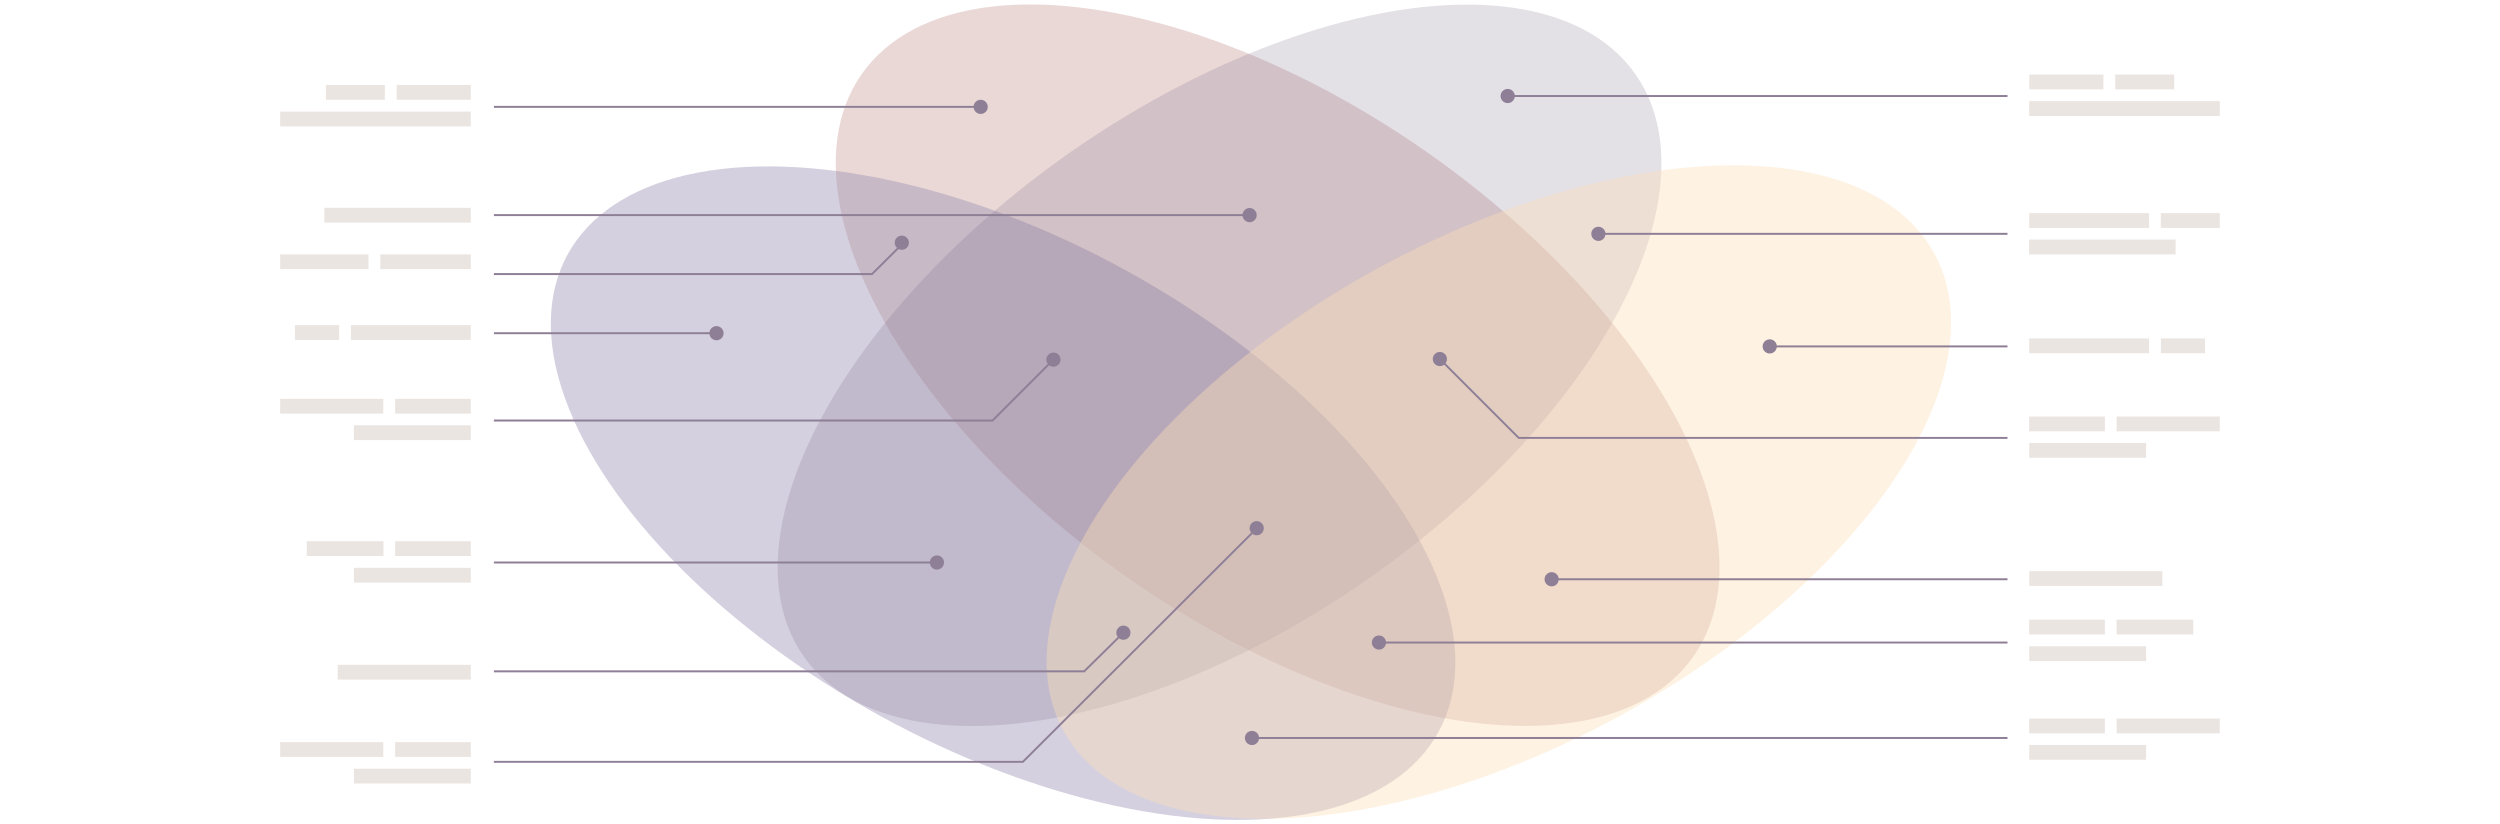 <?xml version="1.0" encoding="utf-8"?>
<!-- Generator: Adobe Illustrator 22.1.0, SVG Export Plug-In . SVG Version: 6.00 Build 0)  -->
<svg version="1.1" xmlns="http://www.w3.org/2000/svg" xmlns:xlink="http://www.w3.org/1999/xlink" x="0px" y="0px"
	 viewBox="0 0 1268 418" enable-background="new 0 0 1268 418" xml:space="preserve">
<g id="Layer_1">
	<g>
		
			<ellipse transform="matrix(0.573 -0.819 0.819 0.573 124.935 610.118)" opacity="0.4" fill="#CA9F9B" cx="648.3" cy="185.1" rx="132" ry="257.6"/>
		
			<ellipse transform="matrix(0.481 -0.877 0.877 0.481 44.562 575.867)" opacity="0.4" fill="#968BAF" cx="508.7" cy="250.3" rx="129" ry="251.8"/>
		
			<ellipse transform="matrix(0.819 -0.573 0.573 0.819 5.7 388.275)" opacity="0.2" fill="#756686" cx="618.8" cy="185.1" rx="257.6" ry="132"/>
		
			<rect x="1072.8" y="37.9" transform="matrix(-1 -7.898672e-11 7.898672e-11 -1 2175.544 83.213)" fill="#EBE5E1" width="29.9" height="7.5"/>
		
			<rect x="1029.2" y="37.9" transform="matrix(-1 -4.198432e-11 4.198432e-11 -1 2096.046 83.213)" fill="#EBE5E1" width="37.6" height="7.5"/>
		
			<rect x="1029.2" y="51.3" transform="matrix(-1 -3.318691e-11 3.318691e-11 -1 2155.082 110.115)" fill="#EBE5E1" width="96.7" height="7.5"/>
		
			<rect x="1096" y="108.1" transform="matrix(-1 -7.862168e-11 7.862168e-11 -1 2221.876 223.704)" fill="#EBE5E1" width="29.9" height="7.5"/>
		
			<rect x="1029.2" y="108.1" transform="matrix(-1 -4.292046e-11 4.292046e-11 -1 2119.212 223.704)" fill="#EBE5E1" width="60.8" height="7.5"/>
		
			<rect x="1029.2" y="121.6" transform="matrix(-1 -2.961155e-11 2.961155e-11 -1 2132.663 250.607)" fill="#EBE5E1" width="74.3" height="7.5"/>
		
			<rect x="1073.6" y="211.2" transform="matrix(-1 -6.439972e-11 6.439972e-11 -1 2199.457 429.957)" fill="#EBE5E1" width="52.3" height="7.5"/>
		
			<rect x="1029.2" y="211.2" transform="matrix(-1 -4.192525e-11 4.192525e-11 -1 2096.793 429.957)" fill="#EBE5E1" width="38.4" height="7.5"/>
		
			<rect x="1029.2" y="224.7" transform="matrix(-1 -2.597179e-11 2.597179e-11 -1 2117.718 456.859)" fill="#EBE5E1" width="59.3" height="7.5"/>
		
			<rect x="1073.6" y="364.4" transform="matrix(-1 -6.443436e-11 6.443436e-11 -1 2199.457 736.347)" fill="#EBE5E1" width="52.3" height="7.5"/>
		
			<rect x="1029.2" y="364.4" transform="matrix(-1 -4.192525e-11 4.192525e-11 -1 2096.793 736.347)" fill="#EBE5E1" width="38.4" height="7.5"/>
		
			<rect x="1029.2" y="377.9" transform="matrix(-1 -2.581858e-11 2.581858e-11 -1 2117.718 763.249)" fill="#EBE5E1" width="59.3" height="7.5"/>
		
			<rect x="1073.6" y="314.4" transform="matrix(-1 -7.101043e-11 7.101043e-11 -1 2186.006 636.209)" fill="#EBE5E1" width="38.9" height="7.5"/>
		
			<rect x="1029.2" y="314.4" transform="matrix(-1 -4.192525e-11 4.192525e-11 -1 2096.793 636.209)" fill="#EBE5E1" width="38.4" height="7.5"/>
		
			<rect x="1029.2" y="327.8" transform="matrix(-1 -2.581858e-11 2.581858e-11 -1 2117.718 663.112)" fill="#EBE5E1" width="59.3" height="7.5"/>
		
			<rect x="1096" y="171.6" transform="matrix(-1 -9.054903e-11 9.054903e-11 -1 2214.403 350.744)" fill="#EBE5E1" width="22.4" height="7.5"/>
		
			<rect x="1029.2" y="171.6" transform="matrix(-1 -4.292046e-11 4.292046e-11 -1 2119.212 350.744)" fill="#EBE5E1" width="60.8" height="7.5"/>
		
			<rect x="1029.2" y="289.7" transform="matrix(-1 -4.322510e-11 4.322510e-11 -1 2125.938 586.888)" fill="#EBE5E1" width="67.5" height="7.5"/>
		<rect x="165.3" y="43.1" fill="#EBE5E1" width="29.9" height="7.5"/>
		<rect x="201.2" y="43.1" fill="#EBE5E1" width="37.6" height="7.5"/>
		<rect x="142.1" y="56.6" fill="#EBE5E1" width="96.7" height="7.5"/>
		<rect x="142.1" y="129" fill="#EBE5E1" width="44.8" height="7.5"/>
		<rect x="192.9" y="129" fill="#EBE5E1" width="45.9" height="7.5"/>
		<rect x="164.5" y="105.4" fill="#EBE5E1" width="74.3" height="7.5"/>
		<rect x="142.1" y="202.3" fill="#EBE5E1" width="52.3" height="7.5"/>
		<rect x="200.4" y="202.3" fill="#EBE5E1" width="38.4" height="7.5"/>
		<rect x="179.5" y="215.7" fill="#EBE5E1" width="59.3" height="7.5"/>
		<rect x="142.1" y="376.4" fill="#EBE5E1" width="52.3" height="7.5"/>
		<rect x="200.4" y="376.4" fill="#EBE5E1" width="38.4" height="7.5"/>
		<rect x="179.5" y="389.9" fill="#EBE5E1" width="59.3" height="7.5"/>
		<rect x="155.6" y="274.5" fill="#EBE5E1" width="38.9" height="7.5"/>
		<rect x="200.4" y="274.5" fill="#EBE5E1" width="38.4" height="7.5"/>
		<rect x="179.5" y="288" fill="#EBE5E1" width="59.3" height="7.5"/>
		<rect x="149.6" y="164.9" fill="#EBE5E1" width="22.4" height="7.5"/>
		<rect x="178" y="164.9" fill="#EBE5E1" width="60.8" height="7.5"/>
		<rect x="171.3" y="337.2" fill="#EBE5E1" width="67.5" height="7.5"/>
		
			<ellipse transform="matrix(0.877 -0.481 0.481 0.877 -26.304 396.313)" opacity="0.4" fill="#FEDEB8" cx="760" cy="249.5" rx="251.8" ry="129"/>
		<g>
			<circle fill="#8E7F96" cx="637.4" cy="267.9" r="3.6"/>
			<circle fill="#8E7F96" cx="569.8" cy="320.9" r="3.6"/>
			<circle fill="#8E7F96" cx="475.2" cy="285.3" r="3.6"/>
			<circle fill="#8E7F96" cx="534.3" cy="182.4" r="3.6"/>
			<circle fill="#8E7F96" cx="457.4" cy="123.1" r="3.6"/>
			<circle fill="#8E7F96" cx="363.4" cy="169" r="3.6"/>
			<circle fill="#8E7F96" cx="633.8" cy="109.1" r="3.6"/>
			<circle fill="#8E7F96" cx="497.4" cy="54.2" r="3.6"/>
			<circle fill="#8E7F96" cx="764.7" cy="48.7" r="3.6"/>
			<circle fill="#8E7F96" cx="810.7" cy="118.6" r="3.6"/>
			<circle fill="#8E7F96" cx="730.3" cy="182.1" r="3.6"/>
			<circle fill="#8E7F96" cx="787" cy="293.8" r="3.6"/>
			<circle fill="#8E7F96" cx="897.6" cy="175.7" r="3.6"/>
			<circle fill="#8E7F96" cx="635" cy="374.3" r="3.6"/>
			<circle fill="#8E7F96" cx="699.4" cy="325.9" r="3.6"/>
		</g>
		<g>
			<line fill="none" stroke="#8E7F96" stroke-miterlimit="10" x1="764.7" y1="48.7" x2="1018.2" y2="48.7"/>
			<line fill="none" stroke="#8E7F96" stroke-miterlimit="10" x1="250.5" y1="54.2" x2="497.4" y2="54.2"/>
			<line fill="none" stroke="#8E7F96" stroke-miterlimit="10" x1="810.7" y1="118.6" x2="1018.2" y2="118.6"/>
			<polyline fill="none" stroke="#8E7F96" stroke-miterlimit="10" points="250.5,139 442.3,139 457.9,123.5 			"/>
			<line fill="none" stroke="#8E7F96" stroke-miterlimit="10" x1="250.5" y1="109.1" x2="633.8" y2="109.1"/>
			<line fill="none" stroke="#8E7F96" stroke-miterlimit="10" x1="897.6" y1="175.7" x2="1018.2" y2="175.7"/>
			<line fill="none" stroke="#8E7F96" stroke-miterlimit="10" x1="250.5" y1="169" x2="363.4" y2="169"/>
			<line fill="none" stroke="#8E7F96" stroke-miterlimit="10" x1="250.5" y1="285.3" x2="475.2" y2="285.3"/>
			<polyline fill="none" stroke="#8E7F96" stroke-miterlimit="10" points="250.5,213.3 503.4,213.3 534.3,182.4 			"/>
			<line fill="none" stroke="#8E7F96" stroke-miterlimit="10" x1="787.4" y1="293.8" x2="1018.2" y2="293.8"/>
			<line fill="none" stroke="#8E7F96" stroke-miterlimit="10" x1="700.5" y1="325.9" x2="1018.2" y2="325.9"/>
			<line fill="none" stroke="#8E7F96" stroke-miterlimit="10" x1="635" y1="374.3" x2="1018.2" y2="374.3"/>
			<polyline fill="none" stroke="#8E7F96" stroke-miterlimit="10" points="635.1,270.3 518.8,386.4 250.5,386.4 			"/>
			<polyline fill="none" stroke="#8E7F96" stroke-miterlimit="10" points="730.3,182.1 770.3,222.1 1018.2,222.1 			"/>
			<polyline fill="none" stroke="#8E7F96" stroke-miterlimit="10" points="569.8,320.9 549.9,340.5 250.5,340.5 			"/>
		</g>
	</g>
</g>
<g id="Layer_2">
</g>
<g id="Layer_3">
</g>
</svg>
